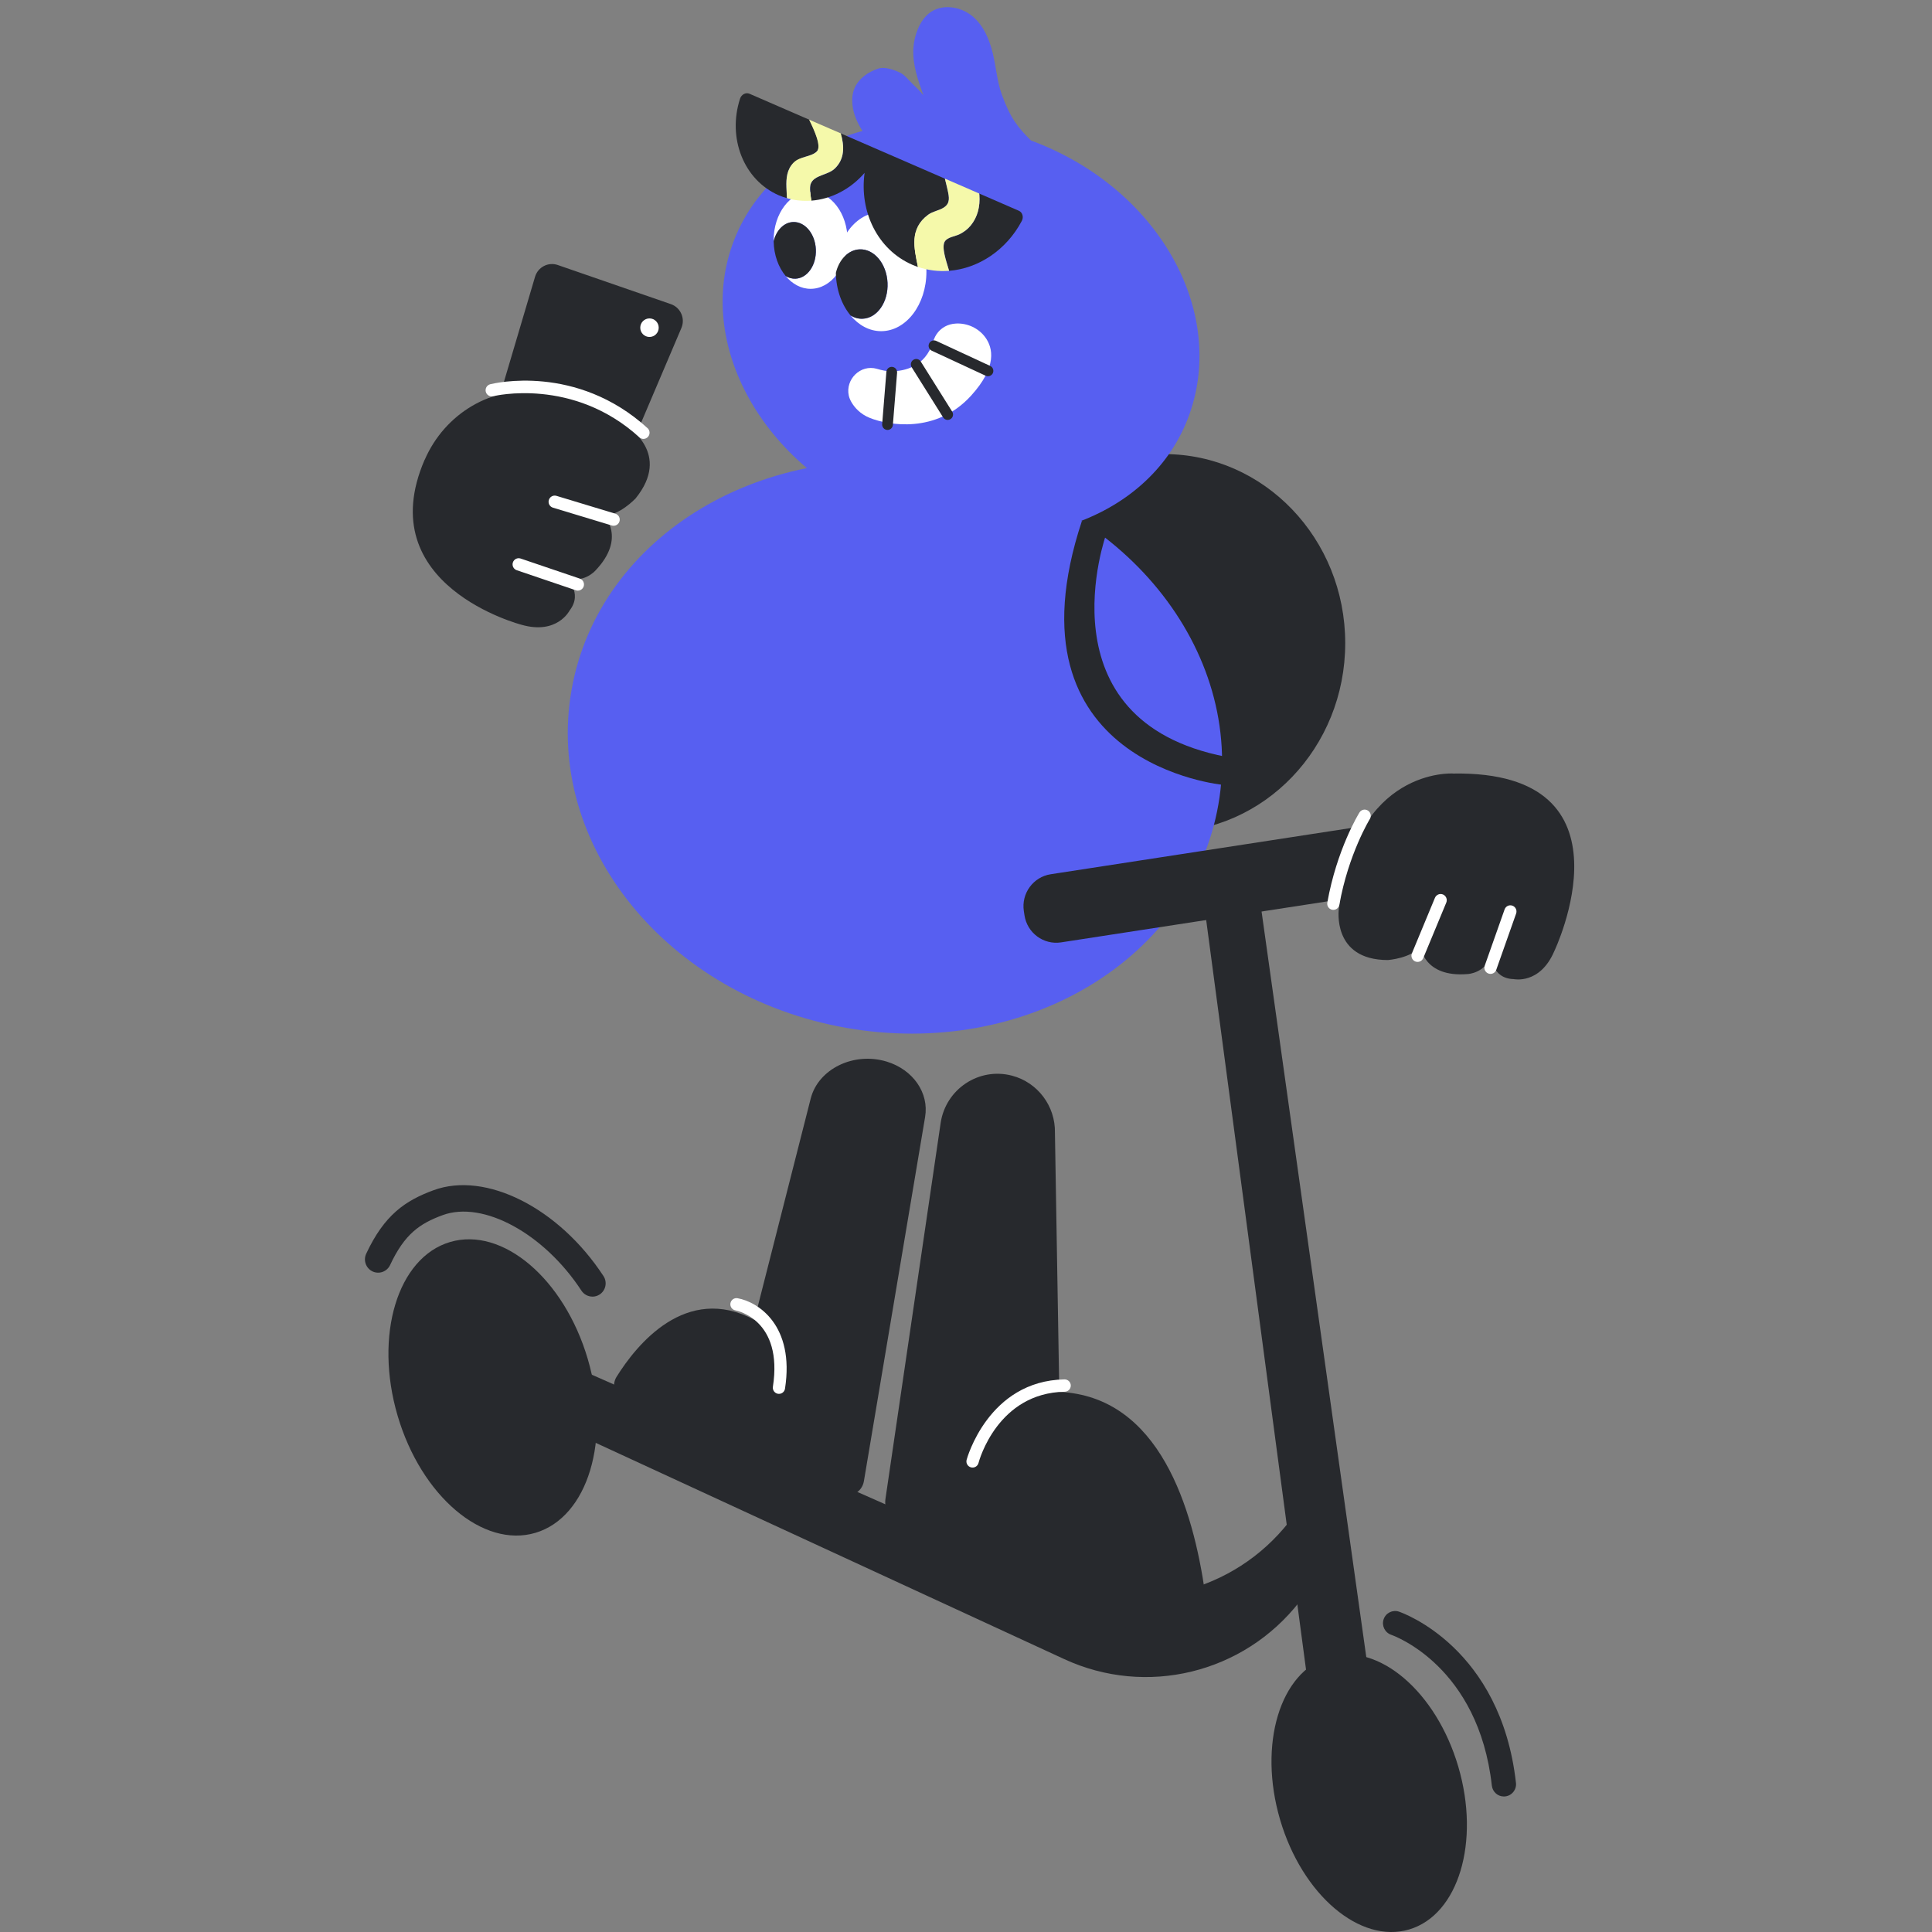 <svg width="270" height="270" viewBox="0 0 270 270" fill="none" xmlns="http://www.w3.org/2000/svg">
<rect x="0" y="0" width="270" height="270" fill="#808080" stroke="none"/>
<g clip-path="url(#clip0_520_1782)">
<path d="M162.711 116.303C176.676 116.303 187.997 104.474 187.997 89.882C187.997 75.29 176.676 63.461 162.711 63.461C148.747 63.461 137.426 75.29 137.426 89.882C137.426 104.474 148.747 116.303 162.711 116.303Z" fill="#27292D"/>
<path d="M144.91 19.947C144.636 19.84 144.366 19.745 144.092 19.646C142.314 17.857 141.238 16.624 140.009 13.228C139.332 11.357 139.208 9.336 138.732 7.405C138.256 5.474 137.442 3.535 135.874 2.246C134.306 0.957 131.843 0.517 130.121 1.651C129.272 2.211 128.69 3.078 128.3 3.991C127.919 4.875 127.7 5.823 127.644 6.771C127.516 9.017 128.287 11.198 129.05 13.314C128.3 12.383 127.811 12.056 126.997 11.172C126.638 10.78 126.256 10.383 125.772 10.15C124.941 9.745 123.63 9.293 122.739 9.586C121.329 10.047 120.01 10.974 119.436 12.293C119.132 12.991 119.054 13.762 119.119 14.512C119.23 15.879 119.783 17.128 120.528 18.301C112.281 20.559 105.585 25.874 102.594 33.545C96.969 47.971 106.6 65.268 124.106 72.172C141.611 79.077 160.359 72.983 165.98 58.557C171.605 44.131 162.411 26.856 144.91 19.952V19.947Z" fill="#575FF1"/>
<path d="M170.268 112.441C174.05 90.797 156.88 69.673 131.917 65.258C106.954 60.843 83.651 74.811 79.869 96.454C76.087 118.098 93.258 139.223 118.221 143.637C143.184 148.052 166.487 134.085 170.268 112.441Z" fill="#575FF1"/>
<path d="M113.284 26.787C110.431 26.787 108.117 29.826 108.117 33.575C108.117 33.623 108.121 33.67 108.121 33.718C108.486 32.205 109.531 31.093 110.821 31.032C112.483 30.955 113.914 32.666 114.017 34.851C114.115 37.036 112.851 38.873 111.185 38.95C110.692 38.972 110.225 38.838 109.801 38.58C110.722 39.683 111.939 40.364 113.284 40.364C116.137 40.364 118.451 37.325 118.451 33.58C118.451 29.834 116.137 26.791 113.284 26.791V26.787Z" fill="white"/>
<path d="M114.016 34.847C113.918 32.662 112.487 30.951 110.82 31.028C109.531 31.089 108.485 32.201 108.121 33.714C108.151 35.64 108.789 37.364 109.801 38.575C110.225 38.83 110.692 38.968 111.184 38.946C112.847 38.868 114.115 37.032 114.016 34.847Z" fill="#27292D"/>
<path d="M202.214 113.652L146.843 122.176C144.391 122.553 142.708 124.858 143.083 127.324L143.174 127.917C143.549 130.382 145.84 132.076 148.291 131.698L203.663 123.174C206.114 122.797 207.797 120.492 207.422 118.026L207.332 117.434C206.957 114.968 204.665 113.275 202.214 113.652Z" fill="#27292D"/>
<path d="M167.475 120.38L175.169 119.286L193.818 252.066L184.907 251.256L167.475 120.38Z" fill="#27292D"/>
<path d="M74.829 214.215C82.169 212.031 85.446 201.164 82.148 189.943C78.851 178.721 70.227 171.394 62.886 173.577C55.546 175.76 52.269 186.627 55.567 197.849C58.865 209.071 67.489 216.398 74.829 214.215Z" fill="#27292D"/>
<path d="M82.798 181.204C82.198 181.204 81.611 180.911 81.255 180.368C76.024 172.373 67.499 167.739 61.852 169.821C58.656 170.998 56.54 172.459 54.517 176.79C54.085 177.717 52.984 178.118 52.063 177.683C51.142 177.247 50.743 176.14 51.176 175.213C53.712 169.774 56.655 167.782 60.58 166.339C67.884 163.645 78.098 168.8 84.336 178.329C84.897 179.187 84.661 180.338 83.809 180.902C83.496 181.109 83.145 181.208 82.793 181.208L82.798 181.204Z" fill="#27292D"/>
<path d="M196.943 269.642C203.821 267.596 206.891 257.413 203.8 246.896C200.71 236.38 192.629 229.513 185.752 231.558C178.874 233.604 175.804 243.787 178.895 254.304C181.985 264.82 190.066 271.687 196.943 269.642Z" fill="#27292D"/>
<path d="M72.146 187.454L147.72 220.822C159.116 225.865 172.457 222.512 180.16 212.672L182.281 222.986L181.626 223.826C173.824 233.86 160.192 237.179 148.693 231.847L68.783 194.962C66.911 194.091 65.973 191.953 66.598 189.979C67.335 187.648 69.919 186.475 72.142 187.462L72.146 187.454Z" fill="#27292D"/>
<path d="M210.171 251.062C209.319 251.062 208.586 250.419 208.488 249.545C206.62 232.903 194.915 228.636 194.418 228.464C193.536 228.154 193.06 227.184 193.364 226.296C193.669 225.404 194.624 224.93 195.511 225.231C196.089 225.43 209.739 230.287 211.859 249.161C211.967 250.096 211.294 250.945 210.364 251.049C210.3 251.057 210.236 251.062 210.171 251.062Z" fill="#27292D"/>
<path d="M203.068 108.101C203.068 108.101 189.307 107.2 187.105 127.001C187.105 127.001 186.069 134.168 193.969 134.168C193.969 134.168 197.336 133.91 198.501 132.216C198.501 132.216 198.891 136.647 205.108 136.125C205.108 136.125 207.588 136.022 208.394 133.505C208.394 133.505 208.394 136.75 211.543 136.832C211.543 136.832 215.197 137.629 217.206 132.944C217.206 132.944 229.335 107.666 203.073 108.105L203.068 108.101Z" fill="#27292D"/>
<path d="M198.108 134.427C197.996 134.427 197.885 134.405 197.778 134.362C197.341 134.177 197.135 133.672 197.315 133.233L200.537 125.47C200.721 125.031 201.222 124.824 201.659 125.005C202.096 125.19 202.302 125.695 202.122 126.134L198.9 133.897C198.763 134.228 198.446 134.427 198.108 134.427Z" fill="white"/>
<path d="M208.3 136.103C208.205 136.103 208.107 136.086 208.013 136.052C207.567 135.892 207.336 135.401 207.494 134.953L210.27 127.091C210.429 126.643 210.917 126.406 211.363 126.57C211.808 126.729 212.04 127.22 211.881 127.669L209.105 135.53C208.981 135.884 208.651 136.103 208.3 136.103Z" fill="white"/>
<path d="M186.338 127.156C186.287 127.156 186.236 127.151 186.189 127.143C185.722 127.061 185.413 126.613 185.494 126.143C186.814 118.73 189.856 113.756 189.984 113.549C190.233 113.144 190.764 113.023 191.163 113.273C191.565 113.523 191.685 114.057 191.437 114.458C191.407 114.506 188.433 119.376 187.178 126.445C187.105 126.863 186.741 127.156 186.334 127.156H186.338Z" fill="white"/>
<path d="M68.904 58.501L74.773 38.683C75.176 37.325 76.62 36.575 77.952 37.037L93.752 42.502C95.115 42.972 95.792 44.506 95.226 45.838L87.061 65.031C86.546 66.242 85.184 66.841 83.95 66.397L70.446 61.557C69.204 61.113 68.527 59.768 68.904 58.496V58.501Z" fill="#27292D"/>
<path d="M90.766 47.092C91.478 47.092 92.056 46.511 92.056 45.795C92.056 45.078 91.478 44.498 90.766 44.498C90.054 44.498 89.477 45.078 89.477 45.795C89.477 46.511 90.054 47.092 90.766 47.092Z" fill="white"/>
<path d="M59.359 64.246C62.152 57.803 68.737 53.833 75.66 54.76C79.019 55.212 83.004 56.609 87.618 59.6C87.618 59.6 93.907 63.388 88.822 69.659C88.822 69.659 86.453 72.164 84.37 72C84.37 72 87.596 75.159 83.188 79.758C83.188 79.758 81.513 81.659 79.015 80.68C79.015 80.68 81.564 82.771 79.602 85.322C79.602 85.322 77.88 88.736 72.906 87.318C72.906 87.318 51.707 81.874 59.35 64.237L59.359 64.246Z" fill="#27292D"/>
<path d="M85.754 73.478C85.673 73.478 85.587 73.465 85.506 73.439L77.276 70.948C76.822 70.81 76.565 70.332 76.702 69.875C76.839 69.418 77.315 69.159 77.769 69.297L85.999 71.789C86.453 71.927 86.71 72.405 86.573 72.862C86.461 73.237 86.123 73.474 85.754 73.474V73.478Z" fill="white"/>
<path d="M80.759 82.542C80.669 82.542 80.575 82.529 80.485 82.495L72.216 79.689C71.766 79.538 71.526 79.047 71.677 78.599C71.826 78.146 72.311 77.905 72.76 78.056L81.029 80.862C81.479 81.012 81.719 81.504 81.569 81.952C81.449 82.31 81.115 82.538 80.755 82.538L80.759 82.542Z" fill="white"/>
<path d="M89.922 61.337C89.717 61.337 89.511 61.264 89.348 61.113C80.073 52.669 69.041 55.341 68.93 55.372C68.471 55.488 68.004 55.208 67.888 54.747C67.773 54.285 68.051 53.816 68.51 53.699C68.998 53.574 80.553 50.777 90.496 59.833C90.848 60.151 90.873 60.699 90.556 61.052C90.385 61.242 90.154 61.337 89.922 61.337Z" fill="white"/>
<path d="M121.548 58.401C124.119 59.44 130.841 60.647 135.703 55.302C139.379 51.26 138.779 48.609 137.683 47.122C136.744 45.855 135.211 45.148 133.638 45.213C132.374 45.269 131.573 45.863 131.098 46.424C130.759 46.82 130.541 47.299 130.387 47.799C129.303 51.285 126.368 51.872 124.599 51.889C123.922 51.893 123.258 51.755 122.615 51.561C122.593 51.557 122.576 51.548 122.555 51.544C120.246 50.88 118.104 53.031 118.626 55.315C118.708 55.669 118.862 55.996 119.05 56.302C119.436 56.936 120.194 57.854 121.548 58.401Z" fill="white"/>
<path d="M123.137 29.653C119.641 29.653 116.81 33.373 116.81 37.967C116.81 38.023 116.814 38.08 116.818 38.14C117.264 36.286 118.545 34.925 120.121 34.851C122.161 34.756 123.913 36.851 124.037 39.528C124.161 42.204 122.606 44.454 120.571 44.549C119.967 44.579 119.393 44.411 118.875 44.096C120.001 45.45 121.497 46.282 123.142 46.282C126.638 46.282 129.469 42.562 129.469 37.967C129.469 33.373 126.638 29.653 123.142 29.653H123.137Z" fill="white"/>
<path d="M124.032 39.523C123.908 36.847 122.156 34.752 120.117 34.847C118.54 34.92 117.255 36.286 116.813 38.135C116.852 40.493 117.636 42.605 118.87 44.088C119.388 44.402 119.962 44.566 120.566 44.54C122.606 44.445 124.157 42.196 124.032 39.519V39.523Z" fill="#27292D"/>
<path d="M129.702 30.02C130.387 29.511 131.257 29.438 131.934 28.985C132.812 28.395 132.654 27.576 132.439 26.58C132.32 26.02 132.178 25.49 132.05 24.964L122.83 20.96L121.836 20.529L117.5 18.645C118.019 20.426 118.066 22.219 116.661 23.563C115.667 24.512 113.773 24.438 113.302 25.701C113.105 26.235 113.268 27.235 113.392 28.041C116.168 27.826 118.863 26.438 120.829 24.158C120.079 29.589 122.654 34.899 127.495 37.002C127.761 37.118 128.027 37.218 128.292 37.308C127.744 34.657 127.088 31.959 129.71 30.024L129.702 30.02Z" fill="#27292D"/>
<path d="M110.911 22.727C111.798 21.831 113.357 21.956 114.15 21.167C114.852 20.469 113.799 18.202 113.079 16.723L104.746 13.103C104.232 12.879 103.619 13.193 103.426 13.78C101.636 19.27 103.915 25.154 108.837 27.292C109.21 27.455 109.591 27.58 109.973 27.692C109.943 27.192 109.917 26.692 109.904 26.192C109.861 24.908 109.96 23.688 110.911 22.727Z" fill="#27292D"/>
<path d="M142.378 29.451L136.848 27.046C136.856 27.119 136.869 27.188 136.873 27.261C136.989 28.817 136.638 30.33 135.639 31.537C135.215 32.05 134.693 32.434 134.101 32.731C133.523 33.024 132.43 33.136 132.058 33.718C131.535 34.528 132.233 36.433 132.645 37.847C136.728 37.524 140.643 34.959 142.803 30.865C143.085 30.326 142.888 29.671 142.383 29.451H142.378Z" fill="#27292D"/>
<path d="M132.058 33.718C132.435 33.136 133.524 33.02 134.102 32.731C134.693 32.434 135.216 32.05 135.64 31.537C136.642 30.335 136.99 28.817 136.874 27.262C136.87 27.188 136.852 27.119 136.848 27.046L132.046 24.96C132.174 25.486 132.315 26.016 132.435 26.576C132.654 27.572 132.808 28.395 131.93 28.981C131.257 29.434 130.388 29.511 129.698 30.016C127.08 31.951 127.731 34.649 128.28 37.3C129.706 37.791 131.18 37.959 132.637 37.847C132.225 36.433 131.531 34.524 132.05 33.718H132.058Z" fill="#F5F9AA"/>
<path d="M116.657 23.559C118.066 22.218 118.015 20.425 117.496 18.641L113.079 16.723C113.795 18.201 114.853 20.469 114.15 21.167C113.358 21.951 111.798 21.831 110.911 22.727C109.96 23.688 109.862 24.908 109.905 26.192C109.922 26.692 109.947 27.192 109.973 27.692C111.096 28.02 112.248 28.128 113.383 28.041C113.259 27.235 113.096 26.235 113.293 25.701C113.765 24.438 115.658 24.507 116.652 23.563L116.657 23.559Z" fill="#F5F9AA"/>
<path d="M124.029 60.083C124.029 60.083 123.986 60.083 123.969 60.083C123.558 60.048 123.25 59.686 123.284 59.268L123.875 51.962C123.909 51.549 124.265 51.234 124.685 51.273C125.096 51.307 125.405 51.669 125.37 52.087L124.779 59.393C124.749 59.785 124.419 60.087 124.034 60.087L124.029 60.083Z" fill="#27292D"/>
<path d="M132.439 58.686C132.191 58.686 131.946 58.561 131.805 58.332L127.409 51.324C127.187 50.971 127.294 50.505 127.645 50.285C127.996 50.061 128.459 50.169 128.677 50.523L133.073 57.531C133.296 57.884 133.189 58.35 132.837 58.569C132.713 58.647 132.576 58.686 132.439 58.686Z" fill="#27292D"/>
<path d="M138.073 52.583C137.965 52.583 137.863 52.561 137.76 52.514L130.211 49.01C129.834 48.837 129.671 48.389 129.843 48.01C130.014 47.631 130.459 47.467 130.836 47.639L138.385 51.143C138.762 51.316 138.925 51.764 138.754 52.143C138.629 52.419 138.355 52.583 138.073 52.583Z" fill="#27292D"/>
<path d="M151.199 72.797L154.623 74.552C154.623 74.552 145.124 100.709 171.361 105.769L171.023 109.7C171.023 109.7 139.893 106.924 151.199 72.802V72.797Z" fill="#27292D"/>
<path d="M168.417 222.658C166.721 210.827 162.081 195.156 148.037 194.518L147.429 158.322C147.51 154.585 145.03 151.275 141.435 150.327C136.808 149.107 132.151 152.202 131.453 156.964L123.746 209.457C123.536 210.887 124.29 212.284 125.597 212.887L160.162 228.869C164.39 230.822 169.081 227.292 168.417 222.658Z" fill="#27292D"/>
<path d="M135.913 205.095C135.84 205.095 135.767 205.086 135.694 205.065C135.236 204.944 134.966 204.474 135.086 204.013C135.116 203.901 138.098 192.962 148.77 192.772C149.237 192.768 149.635 193.143 149.644 193.617C149.652 194.091 149.275 194.488 148.804 194.497C139.443 194.665 136.851 204.056 136.748 204.453C136.646 204.841 136.299 205.095 135.922 205.095H135.913Z" fill="white"/>
<path d="M86.173 192.401C88.95 187.949 95.847 179.346 105.427 184.445L113.297 153.525C114.355 149.374 119.325 146.96 123.922 148.361C127.602 149.486 129.851 152.727 129.286 156.093L120.73 207.004C120.473 208.525 118.875 209.405 117.465 208.801L87.253 195.862C85.912 195.289 85.398 193.647 86.169 192.406L86.173 192.401Z" fill="#27292D"/>
<path d="M108.862 194.794C108.82 194.794 108.772 194.794 108.73 194.785C108.263 194.712 107.941 194.272 108.014 193.802C109.454 184.48 103.044 183.178 102.77 183.126C102.307 183.04 101.999 182.592 102.08 182.126C102.162 181.661 102.607 181.346 103.07 181.428C105.962 181.937 111.073 185.238 109.706 194.065C109.642 194.492 109.278 194.794 108.862 194.794Z" fill="white"/>
</g>
<defs>
<clipPath id="clip0_520_1782">
<rect width="169" height="269" fill="white" transform="translate(51 1)"/>
</clipPath>
</defs>
</svg>
